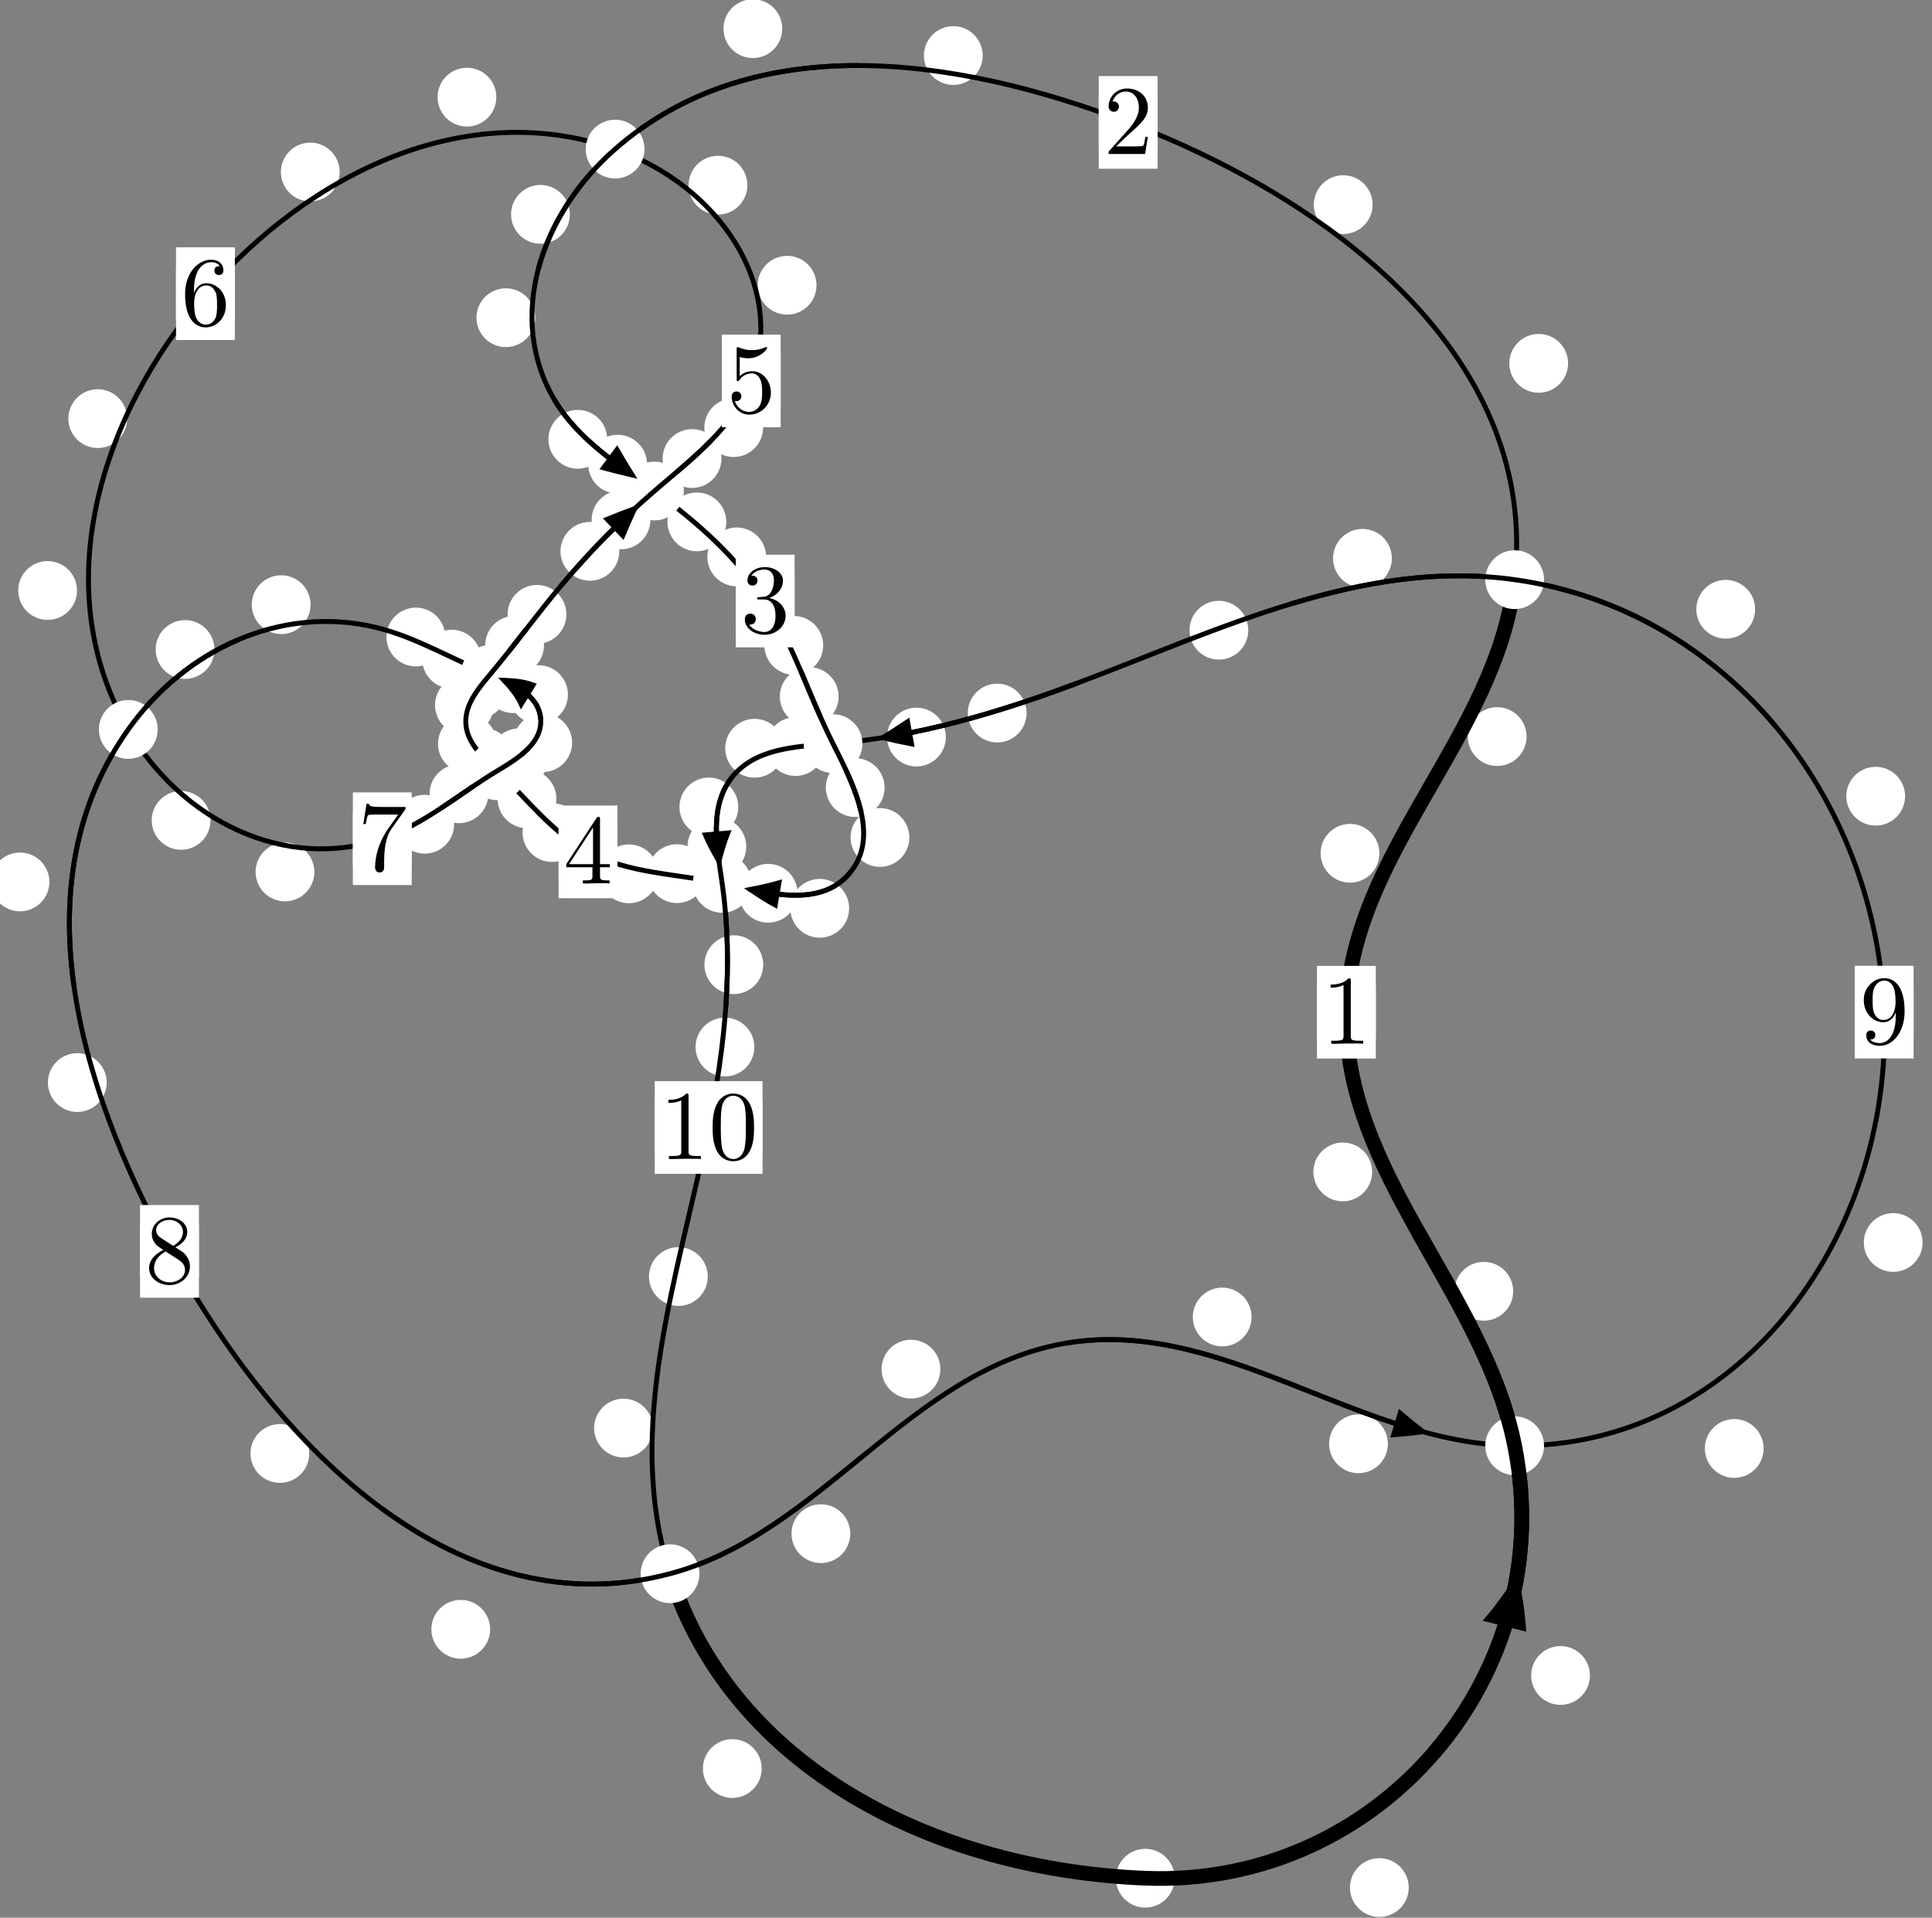 <?xml version="1.0"?>
<!-- Created by MetaPost 1.999 on 2021.07.06:0007 -->
<svg version="1.1" xmlns="http://www.w3.org/2000/svg" xmlns:xlink="http://www.w3.org/1999/xlink" width="196.434" height="194.989" viewBox="0 0 196.434 194.989">
<rect x="0" y="0" width="196.434" height="194.989" fill="#808080" stroke="none"/>
<!-- Original BoundingBox: -154.955902 -47.915390 41.478226 147.073975 -->
  <defs>
    <g transform="scale(0.01,0.01)" id="GLYPHcmr10_48">
      <path style="fill-rule: evenodd;" d="M460 -320C460 -400,455 -480,420 -554C374 -650,292 -666,250 -666C190 -666,117 -640,76 -547C44 -478,39 -400,39 -320C39 -245,43 -155,84 -79C127 2,200 22,249 22C303 22,379 1,423 -94C455 -163,460 -241,460 -320M249 -0C210 -0,151 -25,133 -121C122 -181,122 -273,122 -332C122 -396,122 -462,130 -516C149 -635,224 -644,249 -644C282 -644,348 -626,367 -527C377 -471,377 -395,377 -332C377 -257,377 -189,366 -125C351 -30,294 -0,249 -0"></path>
    </g>
    <g transform="scale(0.01,0.01)" id="GLYPHcmr10_49">
      <path style="fill-rule: evenodd;" d="M294 -640C294 -664,294 -666,271 -666C209 -602,121 -602,89 -602L89 -571C109 -571,168 -571,220 -597L220 -79C220 -43,217 -31,127 -31L95 -31L95 -0L257 -0L130 -3L217 -3L257 -3L297 -3L384 -3L419 -0L419 -31L387 -31C297 -31,294 -42,294 -79"></path>
    </g>
    <g transform="scale(0.01,0.01)" id="GLYPHcmr10_50">
      <path style="fill-rule: evenodd;" d="M127 -77L233 -180C389 -318,449 -372,449 -472C449 -586,359 -666,237 -666C124 -666,50 -574,50 -485C50 -429,100 -429,103 -429C120 -429,155 -441,155 -482C155 -508,137 -534,102 -534C94 -534,92 -534,89 -533C112 -598,166 -635,224 -635C315 -635,358 -554,358 -472C358 -392,308 -313,253 -251L61 -37C50 -26,50 -24,50 -0L421 -0L449 -174L424 -174C419 -144,412 -100,402 -85C395 -77,329 -77,307 -77"></path>
    </g>
    <g transform="scale(0.01,0.01)" id="GLYPHcmr10_51">
      <path style="fill-rule: evenodd;" d="M290 -352C372 -379,430 -449,430 -528C430 -610,342 -666,246 -666C145 -666,69 -606,69 -530C69 -497,91 -478,120 -478C151 -478,171 -500,171 -529C171 -579,124 -579,109 -579C140 -628,206 -641,242 -641C283 -641,338 -619,338 -529C338 -517,336 -459,310 -415C280 -367,246 -364,221 -363C213 -362,189 -360,182 -360C174 -359,167 -358,167 -348C167 -337,174 -337,191 -337L235 -337C317 -337,354 -269,354 -171C354 -35,285 -6,241 -6C198 -6,123 -23,88 -82C123 -77,154 -99,154 -137C154 -173,127 -193,98 -193C74 -193,42 -179,42 -135C42 -44,135 22,244 22C366 22,457 -69,457 -171C457 -253,394 -331,290 -352"></path>
    </g>
    <g transform="scale(0.01,0.01)" id="GLYPHcmr10_52">
      <path style="fill-rule: evenodd;" d="M294 -165L294 -78C294 -42,292 -31,218 -31L197 -31L197 -0L332 -0L238 -3L290 -3L332 -3L374 -3L427 -3L468 -0L468 -31L447 -31C373 -31,371 -42,371 -78L371 -165L471 -165L471 -196L371 -196L371 -651C371 -671,371 -677,355 -677C346 -677,343 -677,335 -665L28 -196L28 -165M300 -196L56 -196L300 -569"></path>
    </g>
    <g transform="scale(0.01,0.01)" id="GLYPHcmr10_53">
      <path style="fill-rule: evenodd;" d="M449 -201C449 -320,367 -420,259 -420C211 -420,168 -404,132 -369L132 -564C152 -558,185 -551,217 -551C340 -551,410 -642,410 -655C410 -661,407 -666,400 -666C399 -666,397 -666,392 -663C372 -654,323 -634,256 -634C216 -634,170 -641,123 -662C115 -665,113 -665,111 -665C101 -665,101 -657,101 -641L101 -345C101 -327,101 -319,115 -319C122 -319,124 -322,128 -328C139 -344,176 -398,257 -398C309 -398,334 -352,342 -334C358 -297,360 -258,360 -208C360 -173,360 -113,336 -71C312 -32,275 -6,229 -6C156 -6,99 -59,82 -118C85 -117,88 -116,99 -116C132 -116,149 -141,149 -165C149 -189,132 -214,99 -214C85 -214,50 -207,50 -161C50 -75,119 22,231 22C347 22,449 -74,449 -201"></path>
    </g>
    <g transform="scale(0.01,0.01)" id="GLYPHcmr10_54">
      <path style="fill-rule: evenodd;" d="M132 -328L132 -352C132 -605,256 -641,307 -641C331 -641,373 -635,395 -601C380 -601,340 -601,340 -556C340 -525,364 -510,386 -510C402 -510,432 -519,432 -558C432 -618,388 -666,305 -666C177 -666,42 -537,42 -316C42 -49,158 22,251 22C362 22,457 -72,457 -204C457 -331,368 -427,257 -427C189 -427,152 -376,132 -328M251 -6C188 -6,158 -66,152 -81C134 -128,134 -208,134 -226C134 -304,166 -404,256 -404C272 -404,318 -404,349 -342C367 -305,367 -254,367 -205C367 -157,367 -107,350 -71C320 -11,274 -6,251 -6"></path>
    </g>
    <g transform="scale(0.01,0.01)" id="GLYPHcmr10_55">
      <path style="fill-rule: evenodd;" d="M476 -609C485 -621,485 -623,485 -644L242 -644C120 -644,118 -657,114 -676L89 -676L56 -470L81 -470C84 -486,93 -549,106 -561C113 -567,191 -567,204 -567L411 -567C400 -551,321 -442,299 -409C209 -274,176 -135,176 -33C176 -23,176 22,222 22C268 22,268 -23,268 -33L268 -84C268 -139,271 -194,279 -248C283 -271,297 -357,341 -419"></path>
    </g>
    <g transform="scale(0.01,0.01)" id="GLYPHcmr10_56">
      <path style="fill-rule: evenodd;" d="M163 -457C117 -487,113 -521,113 -538C113 -599,178 -641,249 -641C322 -641,386 -589,386 -517C386 -460,347 -412,287 -377M309 -362C381 -399,430 -451,430 -517C430 -609,341 -666,250 -666C150 -666,69 -592,69 -499C69 -481,71 -436,113 -389C124 -377,161 -352,186 -335C128 -306,42 -250,42 -151C42 -45,144 22,249 22C362 22,457 -61,457 -168C457 -204,446 -249,408 -291C389 -312,373 -322,309 -362M209 -320L332 -242C360 -223,407 -193,407 -132C407 -58,332 -6,250 -6C164 -6,92 -68,92 -151C92 -209,124 -273,209 -320"></path>
    </g>
    <g transform="scale(0.01,0.01)" id="GLYPHcmr10_57">
      <path style="fill-rule: evenodd;" d="M367 -318L367 -286C367 -52,263 -6,205 -6C188 -6,134 -8,107 -42C151 -42,159 -71,159 -88C159 -119,135 -134,113 -134C97 -134,67 -125,67 -86C67 -19,121 22,206 22C335 22,457 -114,457 -329C457 -598,342 -666,253 -666C198 -666,149 -648,106 -603C65 -558,42 -516,42 -441C42 -316,130 -218,242 -218C303 -218,344 -260,367 -318M243 -241C227 -241,181 -241,150 -304C132 -341,132 -391,132 -440C132 -494,132 -541,153 -578C180 -628,218 -641,253 -641C299 -641,332 -607,349 -562C361 -530,365 -467,365 -421C365 -338,331 -241,243 -241"></path>
    </g>
  </defs>
  <path d="M143.232 191.927C143.232 191.134,142.917 190.374,142.357 189.813C141.796 189.253,141.036 188.938,140.244 188.938C139.451 188.938,138.691 189.253,138.13 189.813C137.57 190.374,137.255 191.134,137.255 191.927C137.255 192.719,137.57 193.479,138.13 194.04C138.691 194.6,139.451 194.915,140.244 194.915C141.036 194.915,141.796 194.6,142.357 194.04C142.917 193.479,143.232 192.719,143.232 191.927Z" style="fill: rgb(100%,100%,100%);stroke: none;"></path>
  <path d="M119.431 190.974C119.431 190.181,119.117 189.421,118.556 188.861C117.996 188.3,117.235 187.985,116.443 187.985C115.65 187.985,114.89 188.3,114.329 188.861C113.769 189.421,113.454 190.181,113.454 190.974C113.454 191.767,113.769 192.527,114.329 193.087C114.89 193.648,115.65 193.963,116.443 193.963C117.235 193.963,117.996 193.648,118.556 193.087C119.117 192.527,119.431 191.767,119.431 190.974Z" style="fill: rgb(100%,100%,100%);stroke: none;"></path>
  <path d="M153.853 131.295C153.853 130.502,153.538 129.742,152.977 129.182C152.417 128.621,151.657 128.306,150.864 128.306C150.071 128.306,149.311 128.621,148.751 129.182C148.19 129.742,147.875 130.502,147.875 131.295C147.875 132.088,148.19 132.848,148.751 133.408C149.311 133.969,150.071 134.284,150.864 134.284C151.657 134.284,152.417 133.969,152.977 133.408C153.538 132.848,153.853 132.088,153.853 131.295Z" style="fill: rgb(100%,100%,100%);stroke: none;"></path>
  <path d="M161.653 170.359C161.653 169.566,161.338 168.806,160.777 168.246C160.217 167.685,159.457 167.37,158.664 167.37C157.871 167.37,157.111 167.685,156.551 168.246C155.99 168.806,155.675 169.566,155.675 170.359C155.675 171.152,155.99 171.912,156.551 172.472C157.111 173.033,157.871 173.348,158.664 173.348C159.457 173.348,160.217 173.033,160.777 172.472C161.338 171.912,161.653 171.152,161.653 170.359Z" style="fill: rgb(100%,100%,100%);stroke: none;"></path>
  <path d="M140.247 86.761C140.247 85.969,139.932 85.209,139.372 84.648C138.811 84.088,138.051 83.773,137.259 83.773C136.466 83.773,135.706 84.088,135.145 84.648C134.585 85.209,134.27 85.969,134.27 86.761C134.27 87.554,134.585 88.314,135.145 88.875C135.706 89.435,136.466 89.75,137.259 89.75C138.051 89.75,138.811 89.435,139.372 88.875C139.932 88.314,140.247 87.554,140.247 86.761Z" style="fill: rgb(100%,100%,100%);stroke: none;"></path>
  <path d="M139.514 119.159C139.514 118.366,139.199 117.606,138.639 117.045C138.078 116.485,137.318 116.17,136.525 116.17C135.733 116.17,134.973 116.485,134.412 117.045C133.852 117.606,133.537 118.366,133.537 119.159C133.537 119.951,133.852 120.712,134.412 121.272C134.973 121.833,135.733 122.147,136.525 122.147C137.318 122.147,138.078 121.833,138.639 121.272C139.199 120.712,139.514 119.951,139.514 119.159Z" style="fill: rgb(100%,100%,100%);stroke: none;"></path>
  <path d="M159.434 36.944C159.434 36.152,159.119 35.392,158.558 34.831C157.998 34.271,157.238 33.956,156.445 33.956C155.652 33.956,154.892 34.271,154.332 34.831C153.771 35.392,153.456 36.152,153.456 36.944C153.456 37.737,153.771 38.497,154.332 39.058C154.892 39.618,155.652 39.933,156.445 39.933C157.238 39.933,157.998 39.618,158.558 39.058C159.119 38.497,159.434 37.737,159.434 36.944Z" style="fill: rgb(100%,100%,100%);stroke: none;"></path>
  <path d="M155.215 74.894C155.215 74.101,154.9 73.341,154.34 72.78C153.779 72.22,153.019 71.905,152.227 71.905C151.434 71.905,150.674 72.22,150.113 72.78C149.553 73.341,149.238 74.101,149.238 74.894C149.238 75.686,149.553 76.447,150.113 77.007C150.674 77.568,151.434 77.882,152.227 77.882C153.019 77.882,153.779 77.568,154.34 77.007C154.9 76.447,155.215 75.686,155.215 74.894Z" style="fill: rgb(100%,100%,100%);stroke: none;"></path>
  <path d="M99.914 5.648C99.914 4.855,99.599 4.095,99.038 3.535C98.478 2.974,97.718 2.659,96.925 2.659C96.132 2.659,95.372 2.974,94.812 3.535C94.251 4.095,93.936 4.855,93.936 5.648C93.936 6.441,94.251 7.201,94.812 7.761C95.372 8.322,96.132 8.637,96.925 8.637C97.718 8.637,98.478 8.322,99.038 7.761C99.599 7.201,99.914 6.441,99.914 5.648Z" style="fill: rgb(100%,100%,100%);stroke: none;"></path>
  <path d="M139.56 20.805C139.56 20.013,139.245 19.253,138.684 18.692C138.124 18.132,137.364 17.817,136.571 17.817C135.778 17.817,135.018 18.132,134.458 18.692C133.897 19.253,133.582 20.013,133.582 20.805C133.582 21.598,133.897 22.358,134.458 22.919C135.018 23.479,135.778 23.794,136.571 23.794C137.364 23.794,138.124 23.479,138.684 22.919C139.245 22.358,139.56 21.598,139.56 20.805Z" style="fill: rgb(100%,100%,100%);stroke: none;"></path>
  <path d="M57.939 21.795C57.939 21.002,57.624 20.242,57.063 19.681C56.503 19.121,55.743 18.806,54.95 18.806C54.157 18.806,53.397 19.121,52.837 19.681C52.276 20.242,51.961 21.002,51.961 21.795C51.961 22.587,52.276 23.347,52.837 23.908C53.397 24.468,54.157 24.783,54.95 24.783C55.743 24.783,56.503 24.468,57.063 23.908C57.624 23.347,57.939 22.587,57.939 21.795Z" style="fill: rgb(100%,100%,100%);stroke: none;"></path>
  <path d="M79.535 2.915C79.535 2.122,79.22 1.362,78.66 0.801C78.099 0.241,77.339 -0.074,76.547 -0.074C75.754 -0.074,74.994 0.241,74.433 0.801C73.873 1.362,73.558 2.122,73.558 2.915C73.558 3.707,73.873 4.468,74.433 5.028C74.994 5.589,75.754 5.904,76.547 5.904C77.339 5.904,78.099 5.589,78.66 5.028C79.22 4.468,79.535 3.707,79.535 2.915Z" style="fill: rgb(100%,100%,100%);stroke: none;"></path>
  <path d="M61.738 44.667C61.738 43.874,61.423 43.114,60.863 42.554C60.302 41.993,59.542 41.678,58.749 41.678C57.957 41.678,57.196 41.993,56.636 42.554C56.075 43.114,55.76 43.874,55.76 44.667C55.76 45.46,56.075 46.22,56.636 46.78C57.196 47.341,57.957 47.656,58.749 47.656C59.542 47.656,60.302 47.341,60.863 46.78C61.423 46.22,61.738 45.46,61.738 44.667Z" style="fill: rgb(100%,100%,100%);stroke: none;"></path>
  <path d="M54.421 32.303C54.421 31.511,54.106 30.751,53.545 30.19C52.985 29.63,52.225 29.315,51.432 29.315C50.639 29.315,49.879 29.63,49.319 30.19C48.758 30.751,48.443 31.511,48.443 32.303C48.443 33.096,48.758 33.856,49.319 34.417C49.879 34.977,50.639 35.292,51.432 35.292C52.225 35.292,52.985 34.977,53.545 34.417C54.106 33.856,54.421 33.096,54.421 32.303Z" style="fill: rgb(100%,100%,100%);stroke: none;"></path>
  <path d="M73.842 53.063C73.842 52.27,73.527 51.51,72.966 50.95C72.406 50.389,71.646 50.074,70.853 50.074C70.06 50.074,69.3 50.389,68.74 50.95C68.179 51.51,67.864 52.27,67.864 53.063C67.864 53.856,68.179 54.616,68.74 55.176C69.3 55.737,70.06 56.052,70.853 56.052C71.646 56.052,72.406 55.737,72.966 55.176C73.527 54.616,73.842 53.856,73.842 53.063Z" style="fill: rgb(100%,100%,100%);stroke: none;"></path>
  <path d="M65.785 47.198C65.785 46.405,65.47 45.645,64.91 45.085C64.349 44.524,63.589 44.209,62.796 44.209C62.004 44.209,61.244 44.524,60.683 45.085C60.123 45.645,59.808 46.405,59.808 47.198C59.808 47.991,60.123 48.751,60.683 49.311C61.244 49.872,62.004 50.187,62.796 50.187C63.589 50.187,64.349 49.872,64.91 49.311C65.47 48.751,65.785 47.991,65.785 47.198Z" style="fill: rgb(100%,100%,100%);stroke: none;"></path>
  <path d="M83.695 65.62C83.695 64.827,83.381 64.067,82.82 63.507C82.26 62.946,81.499 62.631,80.707 62.631C79.914 62.631,79.154 62.946,78.593 63.507C78.033 64.067,77.718 64.827,77.718 65.62C77.718 66.413,78.033 67.173,78.593 67.733C79.154 68.294,79.914 68.609,80.707 68.609C81.499 68.609,82.26 68.294,82.82 67.733C83.381 67.173,83.695 66.413,83.695 65.62Z" style="fill: rgb(100%,100%,100%);stroke: none;"></path>
  <path d="M77.893 56.624C77.893 55.831,77.578 55.071,77.018 54.51C76.457 53.95,75.697 53.635,74.904 53.635C74.112 53.635,73.351 53.95,72.791 54.51C72.23 55.071,71.916 55.831,71.916 56.624C71.916 57.416,72.23 58.177,72.791 58.737C73.351 59.297,74.112 59.612,74.904 59.612C75.697 59.612,76.457 59.297,77.018 58.737C77.578 58.177,77.893 57.416,77.893 56.624Z" style="fill: rgb(100%,100%,100%);stroke: none;"></path>
  <path d="M89.941 80.081C89.941 79.288,89.626 78.528,89.066 77.967C88.505 77.407,87.745 77.092,86.952 77.092C86.16 77.092,85.399 77.407,84.839 77.967C84.279 78.528,83.964 79.288,83.964 80.081C83.964 80.873,84.279 81.633,84.839 82.194C85.399 82.754,86.16 83.069,86.952 83.069C87.745 83.069,88.505 82.754,89.066 82.194C89.626 81.633,89.941 80.873,89.941 80.081Z" style="fill: rgb(100%,100%,100%);stroke: none;"></path>
  <path d="M85.266 70.825C85.266 70.032,84.951 69.272,84.39 68.711C83.83 68.151,83.07 67.836,82.277 67.836C81.484 67.836,80.724 68.151,80.163 68.711C79.603 69.272,79.288 70.032,79.288 70.825C79.288 71.617,79.603 72.378,80.163 72.938C80.724 73.498,81.484 73.813,82.277 73.813C83.07 73.813,83.83 73.498,84.39 72.938C84.951 72.378,85.266 71.617,85.266 70.825Z" style="fill: rgb(100%,100%,100%);stroke: none;"></path>
  <path d="M86.334 92.357C86.334 91.564,86.019 90.804,85.458 90.243C84.898 89.683,84.138 89.368,83.345 89.368C82.552 89.368,81.792 89.683,81.232 90.243C80.671 90.804,80.356 91.564,80.356 92.357C80.356 93.149,80.671 93.91,81.232 94.47C81.792 95.03,82.552 95.345,83.345 95.345C84.138 95.345,84.898 95.03,85.458 94.47C86.019 93.91,86.334 93.149,86.334 92.357Z" style="fill: rgb(100%,100%,100%);stroke: none;"></path>
  <path d="M92.457 85.154C92.457 84.361,92.142 83.601,91.582 83.041C91.021 82.48,90.261 82.165,89.468 82.165C88.676 82.165,87.915 82.48,87.355 83.041C86.794 83.601,86.48 84.361,86.48 85.154C86.48 85.947,86.794 86.707,87.355 87.267C87.915 87.828,88.676 88.143,89.468 88.143C90.261 88.143,91.021 87.828,91.582 87.267C92.142 86.707,92.457 85.947,92.457 85.154Z" style="fill: rgb(100%,100%,100%);stroke: none;"></path>
  <path d="M71.817 88.831C71.817 88.038,71.503 87.278,70.942 86.717C70.382 86.157,69.621 85.842,68.829 85.842C68.036 85.842,67.276 86.157,66.715 86.717C66.155 87.278,65.84 88.038,65.84 88.831C65.84 89.623,66.155 90.383,66.715 90.944C67.276 91.504,68.036 91.819,68.829 91.819C69.621 91.819,70.382 91.504,70.942 90.944C71.503 90.383,71.817 89.623,71.817 88.831Z" style="fill: rgb(100%,100%,100%);stroke: none;"></path>
  <path d="M81.092 90.826C81.092 90.034,80.777 89.274,80.217 88.713C79.656 88.153,78.896 87.838,78.103 87.838C77.311 87.838,76.55 88.153,75.99 88.713C75.429 89.274,75.114 90.034,75.114 90.826C75.114 91.619,75.429 92.379,75.99 92.94C76.55 93.5,77.311 93.815,78.103 93.815C78.896 93.815,79.656 93.5,80.217 92.94C80.777 92.379,81.092 91.619,81.092 90.826Z" style="fill: rgb(100%,100%,100%);stroke: none;"></path>
  <path d="M59.112 84.651C59.112 83.858,58.797 83.098,58.236 82.537C57.676 81.977,56.916 81.662,56.123 81.662C55.33 81.662,54.57 81.977,54.01 82.537C53.449 83.098,53.134 83.858,53.134 84.651C53.134 85.443,53.449 86.204,54.01 86.764C54.57 87.325,55.33 87.639,56.123 87.639C56.916 87.639,57.676 87.325,58.236 86.764C58.797 86.204,59.112 85.443,59.112 84.651Z" style="fill: rgb(100%,100%,100%);stroke: none;"></path>
  <path d="M66.933 88.85C66.933 88.057,66.619 87.297,66.058 86.736C65.498 86.176,64.737 85.861,63.945 85.861C63.152 85.861,62.392 86.176,61.831 86.736C61.271 87.297,60.956 88.057,60.956 88.85C60.956 89.642,61.271 90.402,61.831 90.963C62.392 91.523,63.152 91.838,63.945 91.838C64.737 91.838,65.498 91.523,66.058 90.963C66.619 90.402,66.933 89.642,66.933 88.85Z" style="fill: rgb(100%,100%,100%);stroke: none;"></path>
  <path d="M52.121 77.013C52.121 76.22,51.806 75.46,51.245 74.9C50.685 74.339,49.925 74.024,49.132 74.024C48.339 74.024,47.579 74.339,47.019 74.9C46.458 75.46,46.143 76.22,46.143 77.013C46.143 77.806,46.458 78.566,47.019 79.126C47.579 79.687,48.339 80.002,49.132 80.002C49.925 80.002,50.685 79.687,51.245 79.126C51.806 78.566,52.121 77.806,52.121 77.013Z" style="fill: rgb(100%,100%,100%);stroke: none;"></path>
  <path d="M56.569 81.221C56.569 80.429,56.254 79.669,55.694 79.108C55.133 78.548,54.373 78.233,53.58 78.233C52.788 78.233,52.027 78.548,51.467 79.108C50.906 79.669,50.591 80.429,50.591 81.221C50.591 82.014,50.906 82.774,51.467 83.335C52.027 83.895,52.788 84.21,53.58 84.21C54.373 84.21,55.133 83.895,55.694 83.335C56.254 82.774,56.569 82.014,56.569 81.221Z" style="fill: rgb(100%,100%,100%);stroke: none;"></path>
  <path d="M50.207 71.699C50.207 70.906,49.893 70.146,49.332 69.585C48.772 69.025,48.011 68.71,47.219 68.71C46.426 68.71,45.666 69.025,45.105 69.585C44.545 70.146,44.23 70.906,44.23 71.699C44.23 72.491,44.545 73.252,45.105 73.812C45.666 74.373,46.426 74.688,47.219 74.688C48.011 74.688,48.772 74.373,49.332 73.812C49.893 73.252,50.207 72.491,50.207 71.699Z" style="fill: rgb(100%,100%,100%);stroke: none;"></path>
  <path d="M50.51 75.622C50.51 74.83,50.195 74.07,49.635 73.509C49.074 72.949,48.314 72.634,47.522 72.634C46.729 72.634,45.969 72.949,45.408 73.509C44.848 74.07,44.533 74.83,44.533 75.622C44.533 76.415,44.848 77.175,45.408 77.736C45.969 78.296,46.729 78.611,47.522 78.611C48.314 78.611,49.074 78.296,49.635 77.736C50.195 77.175,50.51 76.415,50.51 75.622Z" style="fill: rgb(100%,100%,100%);stroke: none;"></path>
  <path d="M55.309 65.61C55.309 64.818,54.994 64.058,54.434 63.497C53.873 62.937,53.113 62.622,52.32 62.622C51.527 62.622,50.767 62.937,50.207 63.497C49.646 64.058,49.331 64.818,49.331 65.61C49.331 66.403,49.646 67.163,50.207 67.724C50.767 68.284,51.527 68.599,52.32 68.599C53.113 68.599,53.873 68.284,54.434 67.724C54.994 67.163,55.309 66.403,55.309 65.61Z" style="fill: rgb(100%,100%,100%);stroke: none;"></path>
  <path d="M51.554 70.083C51.554 69.29,51.24 68.53,50.679 67.969C50.119 67.409,49.358 67.094,48.566 67.094C47.773 67.094,47.013 67.409,46.452 67.969C45.892 68.53,45.577 69.29,45.577 70.083C45.577 70.875,45.892 71.636,46.452 72.196C47.013 72.757,47.773 73.071,48.566 73.071C49.358 73.071,50.119 72.757,50.679 72.196C51.24 71.636,51.554 70.875,51.554 70.083Z" style="fill: rgb(100%,100%,100%);stroke: none;"></path>
  <path d="M62.966 56.057C62.966 55.264,62.651 54.504,62.09 53.944C61.53 53.383,60.77 53.068,59.977 53.068C59.184 53.068,58.424 53.383,57.864 53.944C57.303 54.504,56.988 55.264,56.988 56.057C56.988 56.85,57.303 57.61,57.864 58.17C58.424 58.731,59.184 59.046,59.977 59.046C60.77 59.046,61.53 58.731,62.09 58.17C62.651 57.61,62.966 56.85,62.966 56.057Z" style="fill: rgb(100%,100%,100%);stroke: none;"></path>
  <path d="M57.587 62.468C57.587 61.675,57.272 60.915,56.712 60.355C56.151 59.794,55.391 59.479,54.599 59.479C53.806 59.479,53.046 59.794,52.485 60.355C51.925 60.915,51.61 61.675,51.61 62.468C51.61 63.261,51.925 64.021,52.485 64.581C53.046 65.142,53.806 65.457,54.599 65.457C55.391 65.457,56.151 65.142,56.712 64.581C57.272 64.021,57.587 63.261,57.587 62.468Z" style="fill: rgb(100%,100%,100%);stroke: none;"></path>
  <path d="M73.353 46.622C73.353 45.83,73.039 45.069,72.478 44.509C71.918 43.949,71.157 43.634,70.365 43.634C69.572 43.634,68.812 43.949,68.251 44.509C67.691 45.069,67.376 45.83,67.376 46.622C67.376 47.415,67.691 48.175,68.251 48.736C68.812 49.296,69.572 49.611,70.365 49.611C71.157 49.611,71.918 49.296,72.478 48.736C73.039 48.175,73.353 47.415,73.353 46.622Z" style="fill: rgb(100%,100%,100%);stroke: none;"></path>
  <path d="M66.129 52.858C66.129 52.066,65.814 51.306,65.254 50.745C64.693 50.185,63.933 49.87,63.14 49.87C62.348 49.87,61.588 50.185,61.027 50.745C60.467 51.306,60.152 52.066,60.152 52.858C60.152 53.651,60.467 54.411,61.027 54.972C61.588 55.532,62.348 55.847,63.14 55.847C63.933 55.847,64.693 55.532,65.254 54.972C65.814 54.411,66.129 53.651,66.129 52.858Z" style="fill: rgb(100%,100%,100%);stroke: none;"></path>
  <path d="M83.018 29.002C83.018 28.209,82.703 27.449,82.143 26.889C81.582 26.328,80.822 26.013,80.03 26.013C79.237 26.013,78.477 26.328,77.916 26.889C77.356 27.449,77.041 28.209,77.041 29.002C77.041 29.795,77.356 30.555,77.916 31.115C78.477 31.676,79.237 31.991,80.03 31.991C80.822 31.991,81.582 31.676,82.143 31.115C82.703 30.555,83.018 29.795,83.018 29.002Z" style="fill: rgb(100%,100%,100%);stroke: none;"></path>
  <path d="M77.587 43.48C77.587 42.687,77.272 41.927,76.712 41.366C76.151 40.806,75.391 40.491,74.598 40.491C73.806 40.491,73.046 40.806,72.485 41.366C71.925 41.927,71.61 42.687,71.61 43.48C71.61 44.272,71.925 45.032,72.485 45.593C73.046 46.153,73.806 46.468,74.598 46.468C75.391 46.468,76.151 46.153,76.712 45.593C77.272 45.032,77.587 44.272,77.587 43.48Z" style="fill: rgb(100%,100%,100%);stroke: none;"></path>
  <path d="M50.465 9.877C50.465 9.084,50.15 8.324,49.59 7.764C49.029 7.203,48.269 6.888,47.476 6.888C46.684 6.888,45.923 7.203,45.363 7.764C44.802 8.324,44.487 9.084,44.487 9.877C44.487 10.67,44.802 11.43,45.363 11.99C45.923 12.551,46.684 12.866,47.476 12.866C48.269 12.866,49.029 12.551,49.59 11.99C50.15 11.43,50.465 10.67,50.465 9.877Z" style="fill: rgb(100%,100%,100%);stroke: none;"></path>
  <path d="M75.99 18.829C75.99 18.036,75.675 17.276,75.115 16.715C74.554 16.155,73.794 15.84,73.001 15.84C72.208 15.84,71.448 16.155,70.888 16.715C70.327 17.276,70.012 18.036,70.012 18.829C70.012 19.621,70.327 20.381,70.888 20.942C71.448 21.502,72.208 21.817,73.001 21.817C73.794 21.817,74.554 21.502,75.115 20.942C75.675 20.381,75.99 19.621,75.99 18.829Z" style="fill: rgb(100%,100%,100%);stroke: none;"></path>
  <path d="M12.926 42.565C12.926 41.773,12.611 41.013,12.051 40.452C11.49 39.892,10.73 39.577,9.937 39.577C9.145 39.577,8.385 39.892,7.824 40.452C7.264 41.013,6.949 41.773,6.949 42.565C6.949 43.358,7.264 44.118,7.824 44.679C8.385 45.239,9.145 45.554,9.937 45.554C10.73 45.554,11.49 45.239,12.051 44.679C12.611 44.118,12.926 43.358,12.926 42.565Z" style="fill: rgb(100%,100%,100%);stroke: none;"></path>
  <path d="M34.536 17.49C34.536 16.698,34.221 15.937,33.661 15.377C33.1 14.816,32.34 14.501,31.547 14.501C30.755 14.501,29.995 14.816,29.434 15.377C28.874 15.937,28.559 16.698,28.559 17.49C28.559 18.283,28.874 19.043,29.434 19.604C29.995 20.164,30.755 20.479,31.547 20.479C32.34 20.479,33.1 20.164,33.661 19.604C34.221 19.043,34.536 18.283,34.536 17.49Z" style="fill: rgb(100%,100%,100%);stroke: none;"></path>
  <path d="M21.402 83.414C21.402 82.621,21.087 81.861,20.526 81.301C19.966 80.74,19.206 80.425,18.413 80.425C17.62 80.425,16.86 80.74,16.3 81.301C15.739 81.861,15.424 82.621,15.424 83.414C15.424 84.207,15.739 84.967,16.3 85.527C16.86 86.088,17.62 86.403,18.413 86.403C19.206 86.403,19.966 86.088,20.526 85.527C21.087 84.967,21.402 84.207,21.402 83.414Z" style="fill: rgb(100%,100%,100%);stroke: none;"></path>
  <path d="M7.83 60.04C7.83 59.248,7.515 58.487,6.954 57.927C6.394 57.366,5.633 57.051,4.841 57.051C4.048 57.051,3.288 57.366,2.727 57.927C2.167 58.487,1.852 59.248,1.852 60.04C1.852 60.833,2.167 61.593,2.727 62.154C3.288 62.714,4.048 63.029,4.841 63.029C5.633 63.029,6.394 62.714,6.954 62.154C7.515 61.593,7.83 60.833,7.83 60.04Z" style="fill: rgb(100%,100%,100%);stroke: none;"></path>
  <path d="M46.172 83.807C46.172 83.014,45.857 82.254,45.296 81.694C44.736 81.133,43.976 80.818,43.183 80.818C42.39 80.818,41.63 81.133,41.07 81.694C40.509 82.254,40.194 83.014,40.194 83.807C40.194 84.6,40.509 85.36,41.07 85.92C41.63 86.481,42.39 86.796,43.183 86.796C43.976 86.796,44.736 86.481,45.296 85.92C45.857 85.36,46.172 84.6,46.172 83.807Z" style="fill: rgb(100%,100%,100%);stroke: none;"></path>
  <path d="M31.962 88.658C31.962 87.865,31.647 87.105,31.086 86.545C30.526 85.984,29.765 85.669,28.973 85.669C28.18 85.669,27.42 85.984,26.859 86.545C26.299 87.105,25.984 87.865,25.984 88.658C25.984 89.451,26.299 90.211,26.859 90.771C27.42 91.332,28.18 91.647,28.973 91.647C29.765 91.647,30.526 91.332,31.086 90.771C31.647 90.211,31.962 89.451,31.962 88.658Z" style="fill: rgb(100%,100%,100%);stroke: none;"></path>
  <path d="M55.754 77.057C55.754 76.264,55.439 75.504,54.878 74.944C54.318 74.383,53.558 74.068,52.765 74.068C51.972 74.068,51.212 74.383,50.652 74.944C50.091 75.504,49.776 76.264,49.776 77.057C49.776 77.85,50.091 78.61,50.652 79.17C51.212 79.731,51.972 80.046,52.765 80.046C53.558 80.046,54.318 79.731,54.878 79.17C55.439 78.61,55.754 77.85,55.754 77.057Z" style="fill: rgb(100%,100%,100%);stroke: none;"></path>
  <path d="M49.657 80.709C49.657 79.917,49.342 79.157,48.782 78.596C48.221 78.036,47.461 77.721,46.669 77.721C45.876 77.721,45.116 78.036,44.555 78.596C43.995 79.157,43.68 79.917,43.68 80.709C43.68 81.502,43.995 82.262,44.555 82.823C45.116 83.383,45.876 83.698,46.669 83.698C47.461 83.698,48.221 83.383,48.782 82.823C49.342 82.262,49.657 81.502,49.657 80.709Z" style="fill: rgb(100%,100%,100%);stroke: none;"></path>
  <path d="M57.745 70.624C57.745 69.831,57.43 69.071,56.869 68.51C56.309 67.95,55.549 67.635,54.756 67.635C53.963 67.635,53.203 67.95,52.643 68.51C52.082 69.071,51.767 69.831,51.767 70.624C51.767 71.416,52.082 72.177,52.643 72.737C53.203 73.298,53.963 73.613,54.756 73.613C55.549 73.613,56.309 73.298,56.869 72.737C57.43 72.177,57.745 71.416,57.745 70.624Z" style="fill: rgb(100%,100%,100%);stroke: none;"></path>
  <path d="M58.169 75.518C58.169 74.725,57.854 73.965,57.294 73.405C56.734 72.844,55.973 72.529,55.181 72.529C54.388 72.529,53.628 72.844,53.067 73.405C52.507 73.965,52.192 74.725,52.192 75.518C52.192 76.311,52.507 77.071,53.067 77.631C53.628 78.192,54.388 78.507,55.181 78.507C55.973 78.507,56.734 78.192,57.294 77.631C57.854 77.071,58.169 76.311,58.169 75.518Z" style="fill: rgb(100%,100%,100%);stroke: none;"></path>
  <path d="M48.911 67.019C48.911 66.227,48.596 65.467,48.036 64.906C47.475 64.346,46.715 64.031,45.922 64.031C45.13 64.031,44.37 64.346,43.809 64.906C43.249 65.467,42.934 66.227,42.934 67.019C42.934 67.812,43.249 68.572,43.809 69.133C44.37 69.693,45.13 70.008,45.922 70.008C46.715 70.008,47.475 69.693,48.036 69.133C48.596 68.572,48.911 67.812,48.911 67.019Z" style="fill: rgb(100%,100%,100%);stroke: none;"></path>
  <path d="M55.156 69.514C55.156 68.722,54.841 67.961,54.281 67.401C53.72 66.84,52.96 66.525,52.168 66.525C51.375 66.525,50.615 66.84,50.054 67.401C49.494 67.961,49.179 68.722,49.179 69.514C49.179 70.307,49.494 71.067,50.054 71.628C50.615 72.188,51.375 72.503,52.168 72.503C52.96 72.503,53.72 72.188,54.281 71.628C54.841 71.067,55.156 70.307,55.156 69.514Z" style="fill: rgb(100%,100%,100%);stroke: none;"></path>
  <path d="M31.576 61.482C31.576 60.69,31.261 59.93,30.701 59.369C30.14 58.809,29.38 58.494,28.587 58.494C27.795 58.494,27.035 58.809,26.474 59.369C25.914 59.93,25.599 60.69,25.599 61.482C25.599 62.275,25.914 63.035,26.474 63.596C27.035 64.156,27.795 64.471,28.587 64.471C29.38 64.471,30.14 64.156,30.701 63.596C31.261 63.035,31.576 62.275,31.576 61.482Z" style="fill: rgb(100%,100%,100%);stroke: none;"></path>
  <path d="M45.272 64.77C45.272 63.978,44.957 63.218,44.397 62.657C43.836 62.097,43.076 61.782,42.283 61.782C41.491 61.782,40.731 62.097,40.17 62.657C39.61 63.218,39.295 63.978,39.295 64.77C39.295 65.563,39.61 66.323,40.17 66.884C40.731 67.444,41.491 67.759,42.283 67.759C43.076 67.759,43.836 67.444,44.397 66.884C44.957 66.323,45.272 65.563,45.272 64.77Z" style="fill: rgb(100%,100%,100%);stroke: none;"></path>
  <path d="M5.022 89.671C5.022 88.878,4.707 88.118,4.146 87.558C3.586 86.997,2.826 86.682,2.033 86.682C1.24 86.682,0.48 86.997,-0.08 87.558C-0.641 88.118,-0.956 88.878,-0.956 89.671C-0.956 90.464,-0.641 91.224,-0.08 91.784C0.48 92.345,1.24 92.66,2.033 92.66C2.826 92.66,3.586 92.345,4.146 91.784C4.707 91.224,5.022 90.464,5.022 89.671Z" style="fill: rgb(100%,100%,100%);stroke: none;"></path>
  <path d="M21.804 66.04C21.804 65.248,21.489 64.487,20.928 63.927C20.368 63.367,19.608 63.052,18.815 63.052C18.022 63.052,17.262 63.367,16.702 63.927C16.141 64.487,15.826 65.248,15.826 66.04C15.826 66.833,16.141 67.593,16.702 68.154C17.262 68.714,18.022 69.029,18.815 69.029C19.608 69.029,20.368 68.714,20.928 68.154C21.489 67.593,21.804 66.833,21.804 66.04Z" style="fill: rgb(100%,100%,100%);stroke: none;"></path>
  <path d="M31.444 147.786C31.444 146.993,31.129 146.233,30.569 145.673C30.008 145.112,29.248 144.797,28.455 144.797C27.663 144.797,26.902 145.112,26.342 145.673C25.781 146.233,25.467 146.993,25.467 147.786C25.467 148.579,25.781 149.339,26.342 149.899C26.902 150.46,27.663 150.775,28.455 150.775C29.248 150.775,30.008 150.46,30.569 149.899C31.129 149.339,31.444 148.579,31.444 147.786Z" style="fill: rgb(100%,100%,100%);stroke: none;"></path>
  <path d="M10.848 110.073C10.848 109.281,10.533 108.521,9.973 107.96C9.413 107.4,8.652 107.085,7.86 107.085C7.067 107.085,6.307 107.4,5.746 107.96C5.186 108.521,4.871 109.281,4.871 110.073C4.871 110.866,5.186 111.626,5.746 112.187C6.307 112.747,7.067 113.062,7.86 113.062C8.652 113.062,9.413 112.747,9.973 112.187C10.533 111.626,10.848 110.866,10.848 110.073Z" style="fill: rgb(100%,100%,100%);stroke: none;"></path>
  <path d="M86.451 155.94C86.451 155.148,86.136 154.388,85.576 153.827C85.015 153.267,84.255 152.952,83.463 152.952C82.67 152.952,81.91 153.267,81.349 153.827C80.789 154.388,80.474 155.148,80.474 155.94C80.474 156.733,80.789 157.493,81.349 158.054C81.91 158.614,82.67 158.929,83.463 158.929C84.255 158.929,85.015 158.614,85.576 158.054C86.136 157.493,86.451 156.733,86.451 155.94Z" style="fill: rgb(100%,100%,100%);stroke: none;"></path>
  <path d="M49.836 165.664C49.836 164.871,49.521 164.111,48.96 163.55C48.4 162.99,47.64 162.675,46.847 162.675C46.054 162.675,45.294 162.99,44.734 163.55C44.173 164.111,43.858 164.871,43.858 165.664C43.858 166.456,44.173 167.217,44.734 167.777C45.294 168.337,46.054 168.652,46.847 168.652C47.64 168.652,48.4 168.337,48.96 167.777C49.521 167.217,49.836 166.456,49.836 165.664Z" style="fill: rgb(100%,100%,100%);stroke: none;"></path>
  <path d="M127.255 133.911C127.255 133.118,126.94 132.358,126.38 131.798C125.819 131.237,125.059 130.922,124.266 130.922C123.474 130.922,122.713 131.237,122.153 131.798C121.592 132.358,121.278 133.118,121.278 133.911C121.278 134.704,121.592 135.464,122.153 136.024C122.713 136.585,123.474 136.9,124.266 136.9C125.059 136.9,125.819 136.585,126.38 136.024C126.94 135.464,127.255 134.704,127.255 133.911Z" style="fill: rgb(100%,100%,100%);stroke: none;"></path>
  <path d="M95.61 139.212C95.61 138.419,95.295 137.659,94.735 137.098C94.174 136.538,93.414 136.223,92.621 136.223C91.829 136.223,91.068 136.538,90.508 137.098C89.947 137.659,89.632 138.419,89.632 139.212C89.632 140.004,89.947 140.764,90.508 141.325C91.068 141.885,91.829 142.2,92.621 142.2C93.414 142.2,94.174 141.885,94.735 141.325C95.295 140.764,95.61 140.004,95.61 139.212Z" style="fill: rgb(100%,100%,100%);stroke: none;"></path>
  <path d="M179.315 147.277C179.315 146.484,179 145.724,178.44 145.164C177.88 144.603,177.119 144.288,176.327 144.288C175.534 144.288,174.774 144.603,174.213 145.164C173.653 145.724,173.338 146.484,173.338 147.277C173.338 148.07,173.653 148.83,174.213 149.39C174.774 149.951,175.534 150.266,176.327 150.266C177.119 150.266,177.88 149.951,178.44 149.39C179 148.83,179.315 148.07,179.315 147.277Z" style="fill: rgb(100%,100%,100%);stroke: none;"></path>
  <path d="M141.111 146.803C141.111 146.01,140.796 145.25,140.235 144.69C139.675 144.129,138.915 143.814,138.122 143.814C137.329 143.814,136.569 144.129,136.009 144.69C135.448 145.25,135.133 146.01,135.133 146.803C135.133 147.596,135.448 148.356,136.009 148.916C136.569 149.477,137.329 149.792,138.122 149.792C138.915 149.792,139.675 149.477,140.235 148.916C140.796 148.356,141.111 147.596,141.111 146.803Z" style="fill: rgb(100%,100%,100%);stroke: none;"></path>
  <path d="M193.699 80.958C193.699 80.165,193.384 79.405,192.823 78.845C192.263 78.284,191.503 77.969,190.71 77.969C189.917 77.969,189.157 78.284,188.597 78.845C188.036 79.405,187.721 80.165,187.721 80.958C187.721 81.751,188.036 82.511,188.597 83.071C189.157 83.632,189.917 83.947,190.71 83.947C191.503 83.947,192.263 83.632,192.823 83.071C193.384 82.511,193.699 81.751,193.699 80.958Z" style="fill: rgb(100%,100%,100%);stroke: none;"></path>
  <path d="M195.478 126.335C195.478 125.543,195.163 124.783,194.603 124.222C194.042 123.662,193.282 123.347,192.489 123.347C191.697 123.347,190.937 123.662,190.376 124.222C189.816 124.783,189.501 125.543,189.501 126.335C189.501 127.128,189.816 127.888,190.376 128.449C190.937 129.009,191.697 129.324,192.489 129.324C193.282 129.324,194.042 129.009,194.603 128.449C195.163 127.888,195.478 127.128,195.478 126.335Z" style="fill: rgb(100%,100%,100%);stroke: none;"></path>
  <path d="M141.516 56.77C141.516 55.977,141.201 55.217,140.641 54.657C140.081 54.096,139.32 53.781,138.528 53.781C137.735 53.781,136.975 54.096,136.414 54.657C135.854 55.217,135.539 55.977,135.539 56.77C135.539 57.563,135.854 58.323,136.414 58.883C136.975 59.444,137.735 59.759,138.528 59.759C139.32 59.759,140.081 59.444,140.641 58.883C141.201 58.323,141.516 57.563,141.516 56.77Z" style="fill: rgb(100%,100%,100%);stroke: none;"></path>
  <path d="M178.45 61.95C178.45 61.157,178.135 60.397,177.574 59.836C177.014 59.276,176.254 58.961,175.461 58.961C174.668 58.961,173.908 59.276,173.348 59.836C172.787 60.397,172.472 61.157,172.472 61.95C172.472 62.742,172.787 63.503,173.348 64.063C173.908 64.623,174.668 64.938,175.461 64.938C176.254 64.938,177.014 64.623,177.574 64.063C178.135 63.503,178.45 62.742,178.45 61.95Z" style="fill: rgb(100%,100%,100%);stroke: none;"></path>
  <path d="M104.376 72.503C104.376 71.71,104.061 70.95,103.5 70.39C102.94 69.829,102.18 69.514,101.387 69.514C100.594 69.514,99.834 69.829,99.274 70.39C98.713 70.95,98.398 71.71,98.398 72.503C98.398 73.296,98.713 74.056,99.274 74.616C99.834 75.177,100.594 75.492,101.387 75.492C102.18 75.492,102.94 75.177,103.5 74.616C104.061 74.056,104.376 73.296,104.376 72.503Z" style="fill: rgb(100%,100%,100%);stroke: none;"></path>
  <path d="M126.919 64.079C126.919 63.286,126.604 62.526,126.044 61.965C125.483 61.405,124.723 61.09,123.93 61.09C123.138 61.09,122.377 61.405,121.817 61.965C121.256 62.526,120.942 63.286,120.942 64.079C120.942 64.871,121.256 65.632,121.817 66.192C122.377 66.753,123.138 67.067,123.93 67.067C124.723 67.067,125.483 66.753,126.044 66.192C126.604 65.632,126.919 64.871,126.919 64.079Z" style="fill: rgb(100%,100%,100%);stroke: none;"></path>
  <path d="M83.871 75.908C83.871 75.115,83.556 74.355,82.996 73.795C82.435 73.234,81.675 72.919,80.883 72.919C80.09 72.919,79.33 73.234,78.769 73.795C78.209 74.355,77.894 75.115,77.894 75.908C77.894 76.701,78.209 77.461,78.769 78.021C79.33 78.582,80.09 78.897,80.883 78.897C81.675 78.897,82.435 78.582,82.996 78.021C83.556 77.461,83.871 76.701,83.871 75.908Z" style="fill: rgb(100%,100%,100%);stroke: none;"></path>
  <path d="M96.169 74.944C96.169 74.151,95.854 73.391,95.294 72.831C94.733 72.27,93.973 71.955,93.18 71.955C92.388 71.955,91.628 72.27,91.067 72.831C90.507 73.391,90.192 74.151,90.192 74.944C90.192 75.737,90.507 76.497,91.067 77.057C91.628 77.618,92.388 77.933,93.18 77.933C93.973 77.933,94.733 77.618,95.294 77.057C95.854 76.497,96.169 75.737,96.169 74.944Z" style="fill: rgb(100%,100%,100%);stroke: none;"></path>
  <path d="M75.061 82.053C75.061 81.26,74.746 80.5,74.185 79.939C73.625 79.379,72.865 79.064,72.072 79.064C71.279 79.064,70.519 79.379,69.958 79.939C69.398 80.5,69.083 81.26,69.083 82.053C69.083 82.845,69.398 83.606,69.958 84.166C70.519 84.727,71.279 85.041,72.072 85.041C72.865 85.041,73.625 84.727,74.185 84.166C74.746 83.606,75.061 82.845,75.061 82.053Z" style="fill: rgb(100%,100%,100%);stroke: none;"></path>
  <path d="M79.709 76.082C79.709 75.289,79.394 74.529,78.834 73.968C78.273 73.408,77.513 73.093,76.72 73.093C75.928 73.093,75.168 73.408,74.607 73.968C74.047 74.529,73.732 75.289,73.732 76.082C73.732 76.874,74.047 77.635,74.607 78.195C75.168 78.756,75.928 79.071,76.72 79.071C77.513 79.071,78.273 78.756,78.834 78.195C79.394 77.635,79.709 76.874,79.709 76.082Z" style="fill: rgb(100%,100%,100%);stroke: none;"></path>
  <path d="M77.6 98.087C77.6 97.295,77.285 96.534,76.724 95.974C76.164 95.413,75.404 95.099,74.611 95.099C73.818 95.099,73.058 95.413,72.498 95.974C71.937 96.534,71.622 97.295,71.622 98.087C71.622 98.88,71.937 99.64,72.498 100.201C73.058 100.761,73.818 101.076,74.611 101.076C75.404 101.076,76.164 100.761,76.724 100.201C77.285 99.64,77.6 98.88,77.6 98.087Z" style="fill: rgb(100%,100%,100%);stroke: none;"></path>
  <path d="M75.876 86.084C75.876 85.291,75.561 84.531,75.001 83.971C74.44 83.41,73.68 83.095,72.887 83.095C72.095 83.095,71.335 83.41,70.774 83.971C70.214 84.531,69.899 85.291,69.899 86.084C69.899 86.877,70.214 87.637,70.774 88.197C71.335 88.758,72.095 89.073,72.887 89.073C73.68 89.073,74.44 88.758,75.001 88.197C75.561 87.637,75.876 86.877,75.876 86.084Z" style="fill: rgb(100%,100%,100%);stroke: none;"></path>
  <path d="M71.962 129.798C71.962 129.005,71.647 128.245,71.087 127.685C70.526 127.124,69.766 126.809,68.973 126.809C68.181 126.809,67.42 127.124,66.86 127.685C66.3 128.245,65.985 129.005,65.985 129.798C65.985 130.591,66.3 131.351,66.86 131.911C67.42 132.472,68.181 132.787,68.973 132.787C69.766 132.787,70.526 132.472,71.087 131.911C71.647 131.351,71.962 130.591,71.962 129.798Z" style="fill: rgb(100%,100%,100%);stroke: none;"></path>
  <path d="M76.696 106.462C76.696 105.67,76.381 104.909,75.821 104.349C75.26 103.788,74.5 103.473,73.707 103.473C72.915 103.473,72.154 103.788,71.594 104.349C71.034 104.909,70.719 105.67,70.719 106.462C70.719 107.255,71.034 108.015,71.594 108.576C72.154 109.136,72.915 109.451,73.707 109.451C74.5 109.451,75.26 109.136,75.821 108.576C76.381 108.015,76.696 107.255,76.696 106.462Z" style="fill: rgb(100%,100%,100%);stroke: none;"></path>
  <path d="M77.445 179.822C77.445 179.03,77.13 178.27,76.569 177.709C76.009 177.149,75.249 176.834,74.456 176.834C73.663 176.834,72.903 177.149,72.343 177.709C71.782 178.27,71.467 179.03,71.467 179.822C71.467 180.615,71.782 181.375,72.343 181.936C72.903 182.496,73.663 182.811,74.456 182.811C75.249 182.811,76.009 182.496,76.569 181.936C77.13 181.375,77.445 180.615,77.445 179.822Z" style="fill: rgb(100%,100%,100%);stroke: none;"></path>
  <path d="M66.382 145.206C66.382 144.414,66.067 143.653,65.507 143.093C64.946 142.532,64.186 142.218,63.393 142.218C62.601 142.218,61.841 142.532,61.28 143.093C60.72 143.653,60.405 144.414,60.405 145.206C60.405 145.999,60.72 146.759,61.28 147.32C61.841 147.88,62.601 148.195,63.393 148.195C64.186 148.195,64.946 147.88,65.507 147.32C66.067 146.759,66.382 145.999,66.382 145.206Z" style="fill: rgb(100%,100%,100%);stroke: none;"></path>
  <path d="M116.443 190.974C140.244 191.927,158.664 170.359,154 147C150.864 131.295,136.525 119.159,136.893 102.921C137.259 86.761,152.227 74.894,154 58.94C156.445 36.944,136.571 20.805,114.708 12.447C96.925 5.648,76.547 2.915,62.54 15.16C54.95 21.795,51.432 32.303,56.383 40.669C58.749 44.667,62.796 47.198,66.54 49.924C70.853 53.063,74.904 56.624,77.798 61.111C80.707 65.62,82.277 70.825,84.694 75.609C86.952 80.081,89.468 85.154,86.362 88.808C83.345 92.357,78.103 90.826,73.424 89.819C68.829 88.831,63.945 88.85,59.787 86.618C56.123 84.651,53.58 81.221,50.569 78.373C49.132 77.013,47.522 75.622,47.369 73.651C47.219 71.699,48.566 70.083,49.828 68.579C52.32 65.61,54.599 62.468,57.09 59.498C59.977 56.057,63.14 52.858,66.54 49.924C70.365 46.622,74.598 43.48,76.379 38.733C80.03 29.002,73.001 18.829,62.54 15.16C47.476 9.877,31.547 17.49,20.889 29.858C9.937 42.565,4.841 60.04,13.044 74.167C18.413 83.414,28.973 88.658,38.869 85.28C43.183 83.807,46.669 80.709,50.569 78.373C52.765 77.057,55.181 75.518,54.967 73.054C54.756 70.624,52.168 69.514,49.828 68.579C45.922 67.019,42.283 64.77,38.188 63.787C28.587 61.482,18.815 66.04,13.044 74.167C2.033 89.671,7.86 110.073,17.233 127.237C28.455 147.786,46.847 165.664,68.125 160.013C83.463 155.94,92.621 139.212,108.395 136.569C124.266 133.911,138.122 146.803,154 147C176.327 147.277,192.489 126.335,191.571 102.91C190.71 80.958,175.461 61.95,154 58.94C138.528 56.77,123.93 64.079,109.356 69.525C101.387 72.503,93.18 74.944,84.694 75.609C80.883 75.908,76.72 76.082,74.383 79.084C72.072 82.053,72.887 86.084,73.424 89.819C74.611 98.087,73.707 106.462,72.048 114.642C68.973 129.798,63.393 145.206,68.125 160.013C74.456 179.822,95.138 190.121,116.443 190.974" style="stroke:rgb(0%,0%,0%); stroke-width: 0.498;stroke-linecap: round;stroke-linejoin: round;stroke-miterlimit: 10;fill: none;"></path>
  <path d="M116.443 190.974C140.244 191.927,158.664 170.359,154 147C150.864 131.295,136.525 119.159,136.893 102.921C137.259 86.761,152.227 74.894,154 58.94" style="stroke:rgb(0%,0%,0%); stroke-width: 1.494;stroke-linecap: round;stroke-linejoin: round;stroke-miterlimit: 10;fill: none;"></path>
  <path d="M68.125 160.013C74.456 179.822,95.138 190.121,116.443 190.974" style="stroke:rgb(0%,0%,0%); stroke-width: 1.494;stroke-linecap: round;stroke-linejoin: round;stroke-miterlimit: 10;fill: none;"></path>
  <path d="M156.989 147C156.989 146.207,156.674 145.447,156.113 144.887C155.553 144.326,154.793 144.011,154 144.011C153.207 144.011,152.447 144.326,151.887 144.887C151.326 145.447,151.011 146.207,151.011 147C151.011 147.793,151.326 148.553,151.887 149.113C152.447 149.674,153.207 149.989,154 149.989C154.793 149.989,155.553 149.674,156.113 149.113C156.674 148.553,156.989 147.793,156.989 147Z" style="fill: rgb(100%,100%,100%);stroke: none;"></path>
  <path d="M145.896 178.104C152.893 169.911,156.332 158.679,154 147C152.432 139.147,148.063 132.187,144.133 125.16" style="stroke:rgb(0%,0%,0%); stroke-width: 1.494;stroke-linecap: round;stroke-linejoin: round;stroke-miterlimit: 10;fill: none;"></path>
  <path d="M65.528 15.16C65.528 14.367,65.213 13.607,64.653 13.046C64.092 12.486,63.332 12.171,62.54 12.171C61.747 12.171,60.987 12.486,60.426 13.046C59.866 13.607,59.551 14.367,59.551 15.16C59.551 15.952,59.866 16.713,60.426 17.273C60.987 17.834,61.747 18.148,62.54 18.148C63.332 18.148,64.092 17.834,64.653 17.273C65.213 16.713,65.528 15.952,65.528 15.16Z" style="fill: rgb(100%,100%,100%);stroke: none;"></path>
  <path d="M87.208 6.662C78.139 6.659,69.543 9.037,62.54 15.16C58.745 18.477,55.968 22.763,54.759 27.265" style="stroke:rgb(0%,0%,0%); stroke-width: 0.498;stroke-linecap: round;stroke-linejoin: round;stroke-miterlimit: 10;fill: none;"></path>
  <path d="M87.682 75.609C87.682 74.817,87.368 74.057,86.807 73.496C86.247 72.936,85.486 72.621,84.694 72.621C83.901 72.621,83.141 72.936,82.58 73.496C82.02 74.057,81.705 74.817,81.705 75.609C81.705 76.402,82.02 77.162,82.58 77.723C83.141 78.283,83.901 78.598,84.694 78.598C85.486 78.598,86.247 78.283,86.807 77.723C87.368 77.162,87.682 76.402,87.682 75.609Z" style="fill: rgb(100%,100%,100%);stroke: none;"></path>
  <path d="M81.43 68.257C82.489 70.72,83.485 73.217,84.694 75.609C85.823 77.845,87.017 80.231,87.54 82.515" style="stroke:rgb(0%,0%,0%); stroke-width: 0.498;stroke-linecap: round;stroke-linejoin: round;stroke-miterlimit: 10;fill: none;"></path>
  <path d="M53.558 78.373C53.558 77.58,53.243 76.82,52.682 76.259C52.122 75.699,51.362 75.384,50.569 75.384C49.776 75.384,49.016 75.699,48.456 76.259C47.895 76.82,47.58 77.58,47.58 78.373C47.58 79.165,47.895 79.925,48.456 80.486C49.016 81.046,49.776 81.361,50.569 81.361C51.362 81.361,52.122 81.046,52.682 80.486C53.243 79.925,53.558 79.165,53.558 78.373Z" style="fill: rgb(100%,100%,100%);stroke: none;"></path>
  <path d="M44.874 82.15C46.772 80.9,48.619 79.541,50.569 78.373C51.667 77.715,52.82 77.001,53.672 76.144" style="stroke:rgb(0%,0%,0%); stroke-width: 0.498;stroke-linecap: round;stroke-linejoin: round;stroke-miterlimit: 10;fill: none;"></path>
  <path d="M69.529 49.924C69.529 49.131,69.214 48.371,68.654 47.81C68.093 47.25,67.333 46.935,66.54 46.935C65.748 46.935,64.987 47.25,64.427 47.81C63.867 48.371,63.552 49.131,63.552 49.924C63.552 50.716,63.867 51.476,64.427 52.037C64.987 52.597,65.748 52.912,66.54 52.912C67.333 52.912,68.093 52.597,68.654 52.037C69.214 51.476,69.529 50.716,69.529 49.924Z" style="fill: rgb(100%,100%,100%);stroke: none;"></path>
  <path d="M61.623 54.521C63.199 52.924,64.84 51.391,66.54 49.924C68.453 48.273,70.467 46.662,72.226 44.87" style="stroke:rgb(0%,0%,0%); stroke-width: 0.498;stroke-linecap: round;stroke-linejoin: round;stroke-miterlimit: 10;fill: none;"></path>
  <path d="M16.032 74.167C16.032 73.374,15.717 72.614,15.157 72.054C14.596 71.493,13.836 71.178,13.044 71.178C12.251 71.178,11.491 71.493,10.93 72.054C10.37 72.614,10.055 73.374,10.055 74.167C10.055 74.96,10.37 75.72,10.93 76.28C11.491 76.841,12.251 77.156,13.044 77.156C13.836 77.156,14.596 76.841,15.157 76.28C15.717 75.72,16.032 74.96,16.032 74.167Z" style="fill: rgb(100%,100%,100%);stroke: none;"></path>
  <path d="M24.18 65.065C19.815 66.933,15.929 70.104,13.044 74.167C7.538 81.919,6.242 90.896,7.494 100.08" style="stroke:rgb(0%,0%,0%); stroke-width: 0.498;stroke-linecap: round;stroke-linejoin: round;stroke-miterlimit: 10;fill: none;"></path>
  <path d="M52.816 68.579C52.816 67.787,52.501 67.027,51.941 66.466C51.381 65.906,50.62 65.591,49.828 65.591C49.035 65.591,48.275 65.906,47.714 66.466C47.154 67.027,46.839 67.787,46.839 68.579C46.839 69.372,47.154 70.132,47.714 70.693C48.275 71.253,49.035 71.568,49.828 71.568C50.62 71.568,51.381 71.253,51.941 70.693C52.501 70.132,52.816 69.372,52.816 68.579Z" style="fill: rgb(100%,100%,100%);stroke: none;"></path>
  <path d="M48.069 70.947C48.544 70.111,49.197 69.331,49.828 68.579C51.074 67.095,52.267 65.567,53.459 64.039" style="stroke:rgb(0%,0%,0%); stroke-width: 0.498;stroke-linecap: round;stroke-linejoin: round;stroke-miterlimit: 10;fill: none;"></path>
  <path d="M71.114 160.013C71.114 159.22,70.799 158.46,70.239 157.9C69.678 157.339,68.918 157.024,68.125 157.024C67.333 157.024,66.573 157.339,66.012 157.9C65.452 158.46,65.137 159.22,65.137 160.013C65.137 160.806,65.452 161.566,66.012 162.126C66.573 162.687,67.333 163.002,68.125 163.002C68.918 163.002,69.678 162.687,70.239 162.126C70.799 161.566,71.114 160.806,71.114 160.013Z" style="fill: rgb(100%,100%,100%);stroke: none;"></path>
  <path d="M38.908 153.45C47.569 159.782,57.486 162.838,68.125 160.013C75.794 157.977,81.918 152.776,88.097 147.755" style="stroke:rgb(0%,0%,0%); stroke-width: 0.498;stroke-linecap: round;stroke-linejoin: round;stroke-miterlimit: 10;fill: none;"></path>
  <path d="M156.989 58.94C156.989 58.147,156.674 57.387,156.113 56.826C155.553 56.266,154.793 55.951,154 55.951C153.207 55.951,152.447 56.266,151.887 56.826C151.326 57.387,151.011 58.147,151.011 58.94C151.011 59.732,151.326 60.493,151.887 61.053C152.447 61.614,153.207 61.929,154 61.929C154.793 61.929,155.553 61.614,156.113 61.053C156.674 60.493,156.989 59.732,156.989 58.94Z" style="fill: rgb(100%,100%,100%);stroke: none;"></path>
  <path d="M180.511 73.821C173.908 65.949,164.731 60.445,154 58.94C146.264 57.855,138.746 59.14,131.341 61.376" style="stroke:rgb(0%,0%,0%); stroke-width: 0.498;stroke-linecap: round;stroke-linejoin: round;stroke-miterlimit: 10;fill: none;"></path>
  <path d="M76.413 89.819C76.413 89.027,76.098 88.267,75.537 87.706C74.977 87.146,74.216 86.831,73.424 86.831C72.631 86.831,71.871 87.146,71.31 87.706C70.75 88.267,70.435 89.027,70.435 89.819C70.435 90.612,70.75 91.372,71.31 91.933C71.871 92.493,72.631 92.808,73.424 92.808C74.216 92.808,74.977 92.493,75.537 91.933C76.098 91.372,76.413 90.612,76.413 89.819Z" style="fill: rgb(100%,100%,100%);stroke: none;"></path>
  <path d="M72.836 84.164C72.818 86.01,73.156 87.952,73.424 89.819C74.017 93.953,74.088 98.114,73.803 102.264" style="stroke:rgb(0%,0%,0%); stroke-width: 0.498;stroke-linecap: round;stroke-linejoin: round;stroke-miterlimit: 10;fill: none;"></path>
  <path d="M116.443 190.974C135.484 191.736,151.081 178.085,154.17 160.634" style="stroke:rgb(0%,0%,0%); stroke-width: 0.498;stroke-linecap: round;stroke-linejoin: round;stroke-miterlimit: 10;fill: none;"></path>
  <path d="M154.911 165.579C154.778 163.927,154.533 162.275,154.17 160.634C153.266 162.051,152.272 163.393,151.197 164.654Z" style="stroke:rgb(0%,0%,0%); stroke-width: 0.498;fill: rgb(0%,0%,0%);"></path>
  <path d="M116.443 190.974C135.484 191.736,151.081 178.085,154.17 160.634" style="stroke:rgb(0%,0%,0%); stroke-width: 0.498;stroke-linecap: round;stroke-linejoin: round;stroke-miterlimit: 10;fill: none;"></path>
  <path d="M154.696 163.588C154.562 162.601,154.387 161.616,154.17 160.634C153.63 161.481,153.057 162.302,152.453 163.095Z" style="stroke:rgb(0%,0%,0%); stroke-width: 0.498;fill: rgb(0%,0%,0%);"></path>
  <path d="M56.383 40.669C58.276 43.867,61.245 46.127,64.273 48.298" style="stroke:rgb(0%,0%,0%); stroke-width: 0.498;stroke-linecap: round;stroke-linejoin: round;stroke-miterlimit: 10;fill: none;"></path>
  <path d="M61.363 47.57C62.324 47.835,63.298 48.071,64.273 48.298C63.745 47.447,63.222 46.592,62.731 45.725Z" style="stroke:rgb(0%,0%,0%); stroke-width: 0.498;fill: rgb(0%,0%,0%);"></path>
  <path d="M86.362 88.808C83.948 91.647,80.111 91.235,76.277 90.442" style="stroke:rgb(0%,0%,0%); stroke-width: 0.498;stroke-linecap: round;stroke-linejoin: round;stroke-miterlimit: 10;fill: none;"></path>
  <path d="M79.199 89.762C78.262 90.037,77.274 90.251,76.277 90.442C77.117 91.012,77.967 91.56,78.823 92.027Z" style="stroke:rgb(0%,0%,0%); stroke-width: 0.498;fill: rgb(0%,0%,0%);"></path>
  <path d="M57.09 59.498C59.4 56.745,61.886 54.148,64.529 51.716" style="stroke:rgb(0%,0%,0%); stroke-width: 0.498;stroke-linecap: round;stroke-linejoin: round;stroke-miterlimit: 10;fill: none;"></path>
  <path d="M63.315 54.459C63.703 53.538,64.108 52.623,64.529 51.716C63.59 52.06,62.657 52.42,61.731 52.797Z" style="stroke:rgb(0%,0%,0%); stroke-width: 0.498;fill: rgb(0%,0%,0%);"></path>
  <path d="M54.967 73.054C54.798 71.11,53.108 70.011,51.24 69.17" style="stroke:rgb(0%,0%,0%); stroke-width: 0.498;stroke-linecap: round;stroke-linejoin: round;stroke-miterlimit: 10;fill: none;"></path>
  <path d="M54.202 69.65C53.323 69.315,52.29 69.202,51.24 69.17C51.96 69.935,52.611 70.745,52.995 71.604Z" style="stroke:rgb(0%,0%,0%); stroke-width: 0.498;fill: rgb(0%,0%,0%);"></path>
  <path d="M108.395 136.569C121.092 134.443,132.499 142.268,144.684 145.584" style="stroke:rgb(0%,0%,0%); stroke-width: 0.498;stroke-linecap: round;stroke-linejoin: round;stroke-miterlimit: 10;fill: none;"></path>
  <path d="M141.699 145.887C142.699 145.809,143.694 145.711,144.684 145.584C143.895 144.974,143.121 144.34,142.359 143.687Z" style="stroke:rgb(0%,0%,0%); stroke-width: 0.498;fill: rgb(0%,0%,0%);"></path>
  <path d="M109.356 69.525C102.981 71.907,96.454 73.946,89.752 75.007" style="stroke:rgb(0%,0%,0%); stroke-width: 0.498;stroke-linecap: round;stroke-linejoin: round;stroke-miterlimit: 10;fill: none;"></path>
  <path d="M92.277 73.387C91.447 73.944,90.605 74.484,89.752 75.007C90.725 75.241,91.702 75.453,92.683 75.646Z" style="stroke:rgb(0%,0%,0%); stroke-width: 0.498;fill: rgb(0%,0%,0%);"></path>
  <path d="M74.383 79.084C72.534 81.459,72.686 84.514,73.096 87.554" style="stroke:rgb(0%,0%,0%); stroke-width: 0.498;stroke-linecap: round;stroke-linejoin: round;stroke-miterlimit: 10;fill: none;"></path>
  <path d="M71.713 84.891C72.104 85.792,72.587 86.679,73.096 87.554C73.355 86.575,73.64 85.606,74.001 84.693Z" style="stroke:rgb(0%,0%,0%); stroke-width: 0.498;fill: rgb(0%,0%,0%);"></path>
  <path d="M133.902 105.631L139.883 105.631L139.883 98.21L133.902 98.21Z" style="fill: rgb(100%,100%,100%);stroke: none;"></path>
  <path d="M133.902 107.631L139.883 107.631L139.883 100.21L133.902 100.21Z" style="fill: rgb(100%,100%,100%);stroke: none;"></path>
  <g transform="translate(134.402 106.131)" style="fill: rgb(0%,0%,0%);">
    <use xlink:href="#GLYPHcmr10_49"></use>
  </g>
  <path d="M111.717 15.157L117.698 15.157L117.698 7.737L111.717 7.737Z" style="fill: rgb(100%,100%,100%);stroke: none;"></path>
  <path d="M111.717 17.157L117.698 17.157L117.698 9.737L111.717 9.737Z" style="fill: rgb(100%,100%,100%);stroke: none;"></path>
  <g transform="translate(112.217 15.657)" style="fill: rgb(0%,0%,0%);">
    <use xlink:href="#GLYPHcmr10_50"></use>
  </g>
  <path d="M74.808 63.821L80.789 63.821L80.789 56.4L74.808 56.4Z" style="fill: rgb(100%,100%,100%);stroke: none;"></path>
  <path d="M74.808 65.821L80.789 65.821L80.789 58.4L74.808 58.4Z" style="fill: rgb(100%,100%,100%);stroke: none;"></path>
  <g transform="translate(75.308 64.321)" style="fill: rgb(0%,0%,0%);">
    <use xlink:href="#GLYPHcmr10_51"></use>
  </g>
  <path d="M56.796 89.328L62.777 89.328L62.777 81.907L56.796 81.907Z" style="fill: rgb(100%,100%,100%);stroke: none;"></path>
  <path d="M56.796 91.328L62.777 91.328L62.777 83.907L56.796 83.907Z" style="fill: rgb(100%,100%,100%);stroke: none;"></path>
  <g transform="translate(57.296 89.828)" style="fill: rgb(0%,0%,0%);">
    <use xlink:href="#GLYPHcmr10_52"></use>
  </g>
  <path d="M73.389 41.443L79.37 41.443L79.37 34.022L73.389 34.022Z" style="fill: rgb(100%,100%,100%);stroke: none;"></path>
  <path d="M73.389 43.443L79.37 43.443L79.37 36.022L73.389 36.022Z" style="fill: rgb(100%,100%,100%);stroke: none;"></path>
  <g transform="translate(73.889 41.943)" style="fill: rgb(0%,0%,0%);">
    <use xlink:href="#GLYPHcmr10_53"></use>
  </g>
  <path d="M17.898 32.568L23.88 32.568L23.88 25.147L17.898 25.147Z" style="fill: rgb(100%,100%,100%);stroke: none;"></path>
  <path d="M17.898 34.568L23.88 34.568L23.88 27.147L17.898 27.147Z" style="fill: rgb(100%,100%,100%);stroke: none;"></path>
  <g transform="translate(18.398 33.068)" style="fill: rgb(0%,0%,0%);">
    <use xlink:href="#GLYPHcmr10_54"></use>
  </g>
  <path d="M35.878 87.99L41.86 87.99L41.86 80.57L35.878 80.57Z" style="fill: rgb(100%,100%,100%);stroke: none;"></path>
  <path d="M35.878 89.99L41.86 89.99L41.86 82.57L35.878 82.57Z" style="fill: rgb(100%,100%,100%);stroke: none;"></path>
  <g transform="translate(36.378 88.49)" style="fill: rgb(0%,0%,0%);">
    <use xlink:href="#GLYPHcmr10_55"></use>
  </g>
  <path d="M14.243 129.948L20.224 129.948L20.224 122.527L14.243 122.527Z" style="fill: rgb(100%,100%,100%);stroke: none;"></path>
  <path d="M14.243 131.948L20.224 131.948L20.224 124.527L14.243 124.527Z" style="fill: rgb(100%,100%,100%);stroke: none;"></path>
  <g transform="translate(14.743 130.448)" style="fill: rgb(0%,0%,0%);">
    <use xlink:href="#GLYPHcmr10_56"></use>
  </g>
  <path d="M188.58 105.62L194.561 105.62L194.561 98.199L188.58 98.199Z" style="fill: rgb(100%,100%,100%);stroke: none;"></path>
  <path d="M188.58 107.62L194.561 107.62L194.561 100.199L188.58 100.199Z" style="fill: rgb(100%,100%,100%);stroke: none;"></path>
  <g transform="translate(189.08 106.12)" style="fill: rgb(0%,0%,0%);">
    <use xlink:href="#GLYPHcmr10_57"></use>
  </g>
  <path d="M66.567 117.352L77.529 117.352L77.529 109.932L66.567 109.932Z" style="fill: rgb(100%,100%,100%);stroke: none;"></path>
  <path d="M66.567 119.352L77.529 119.352L77.529 111.932L66.567 111.932Z" style="fill: rgb(100%,100%,100%);stroke: none;"></path>
  <g transform="translate(67.067 117.852)" style="fill: rgb(0%,0%,0%);">
    <use xlink:href="#GLYPHcmr10_49"></use>
    <use xlink:href="#GLYPHcmr10_48" x="5"></use>
  </g>
</svg>
